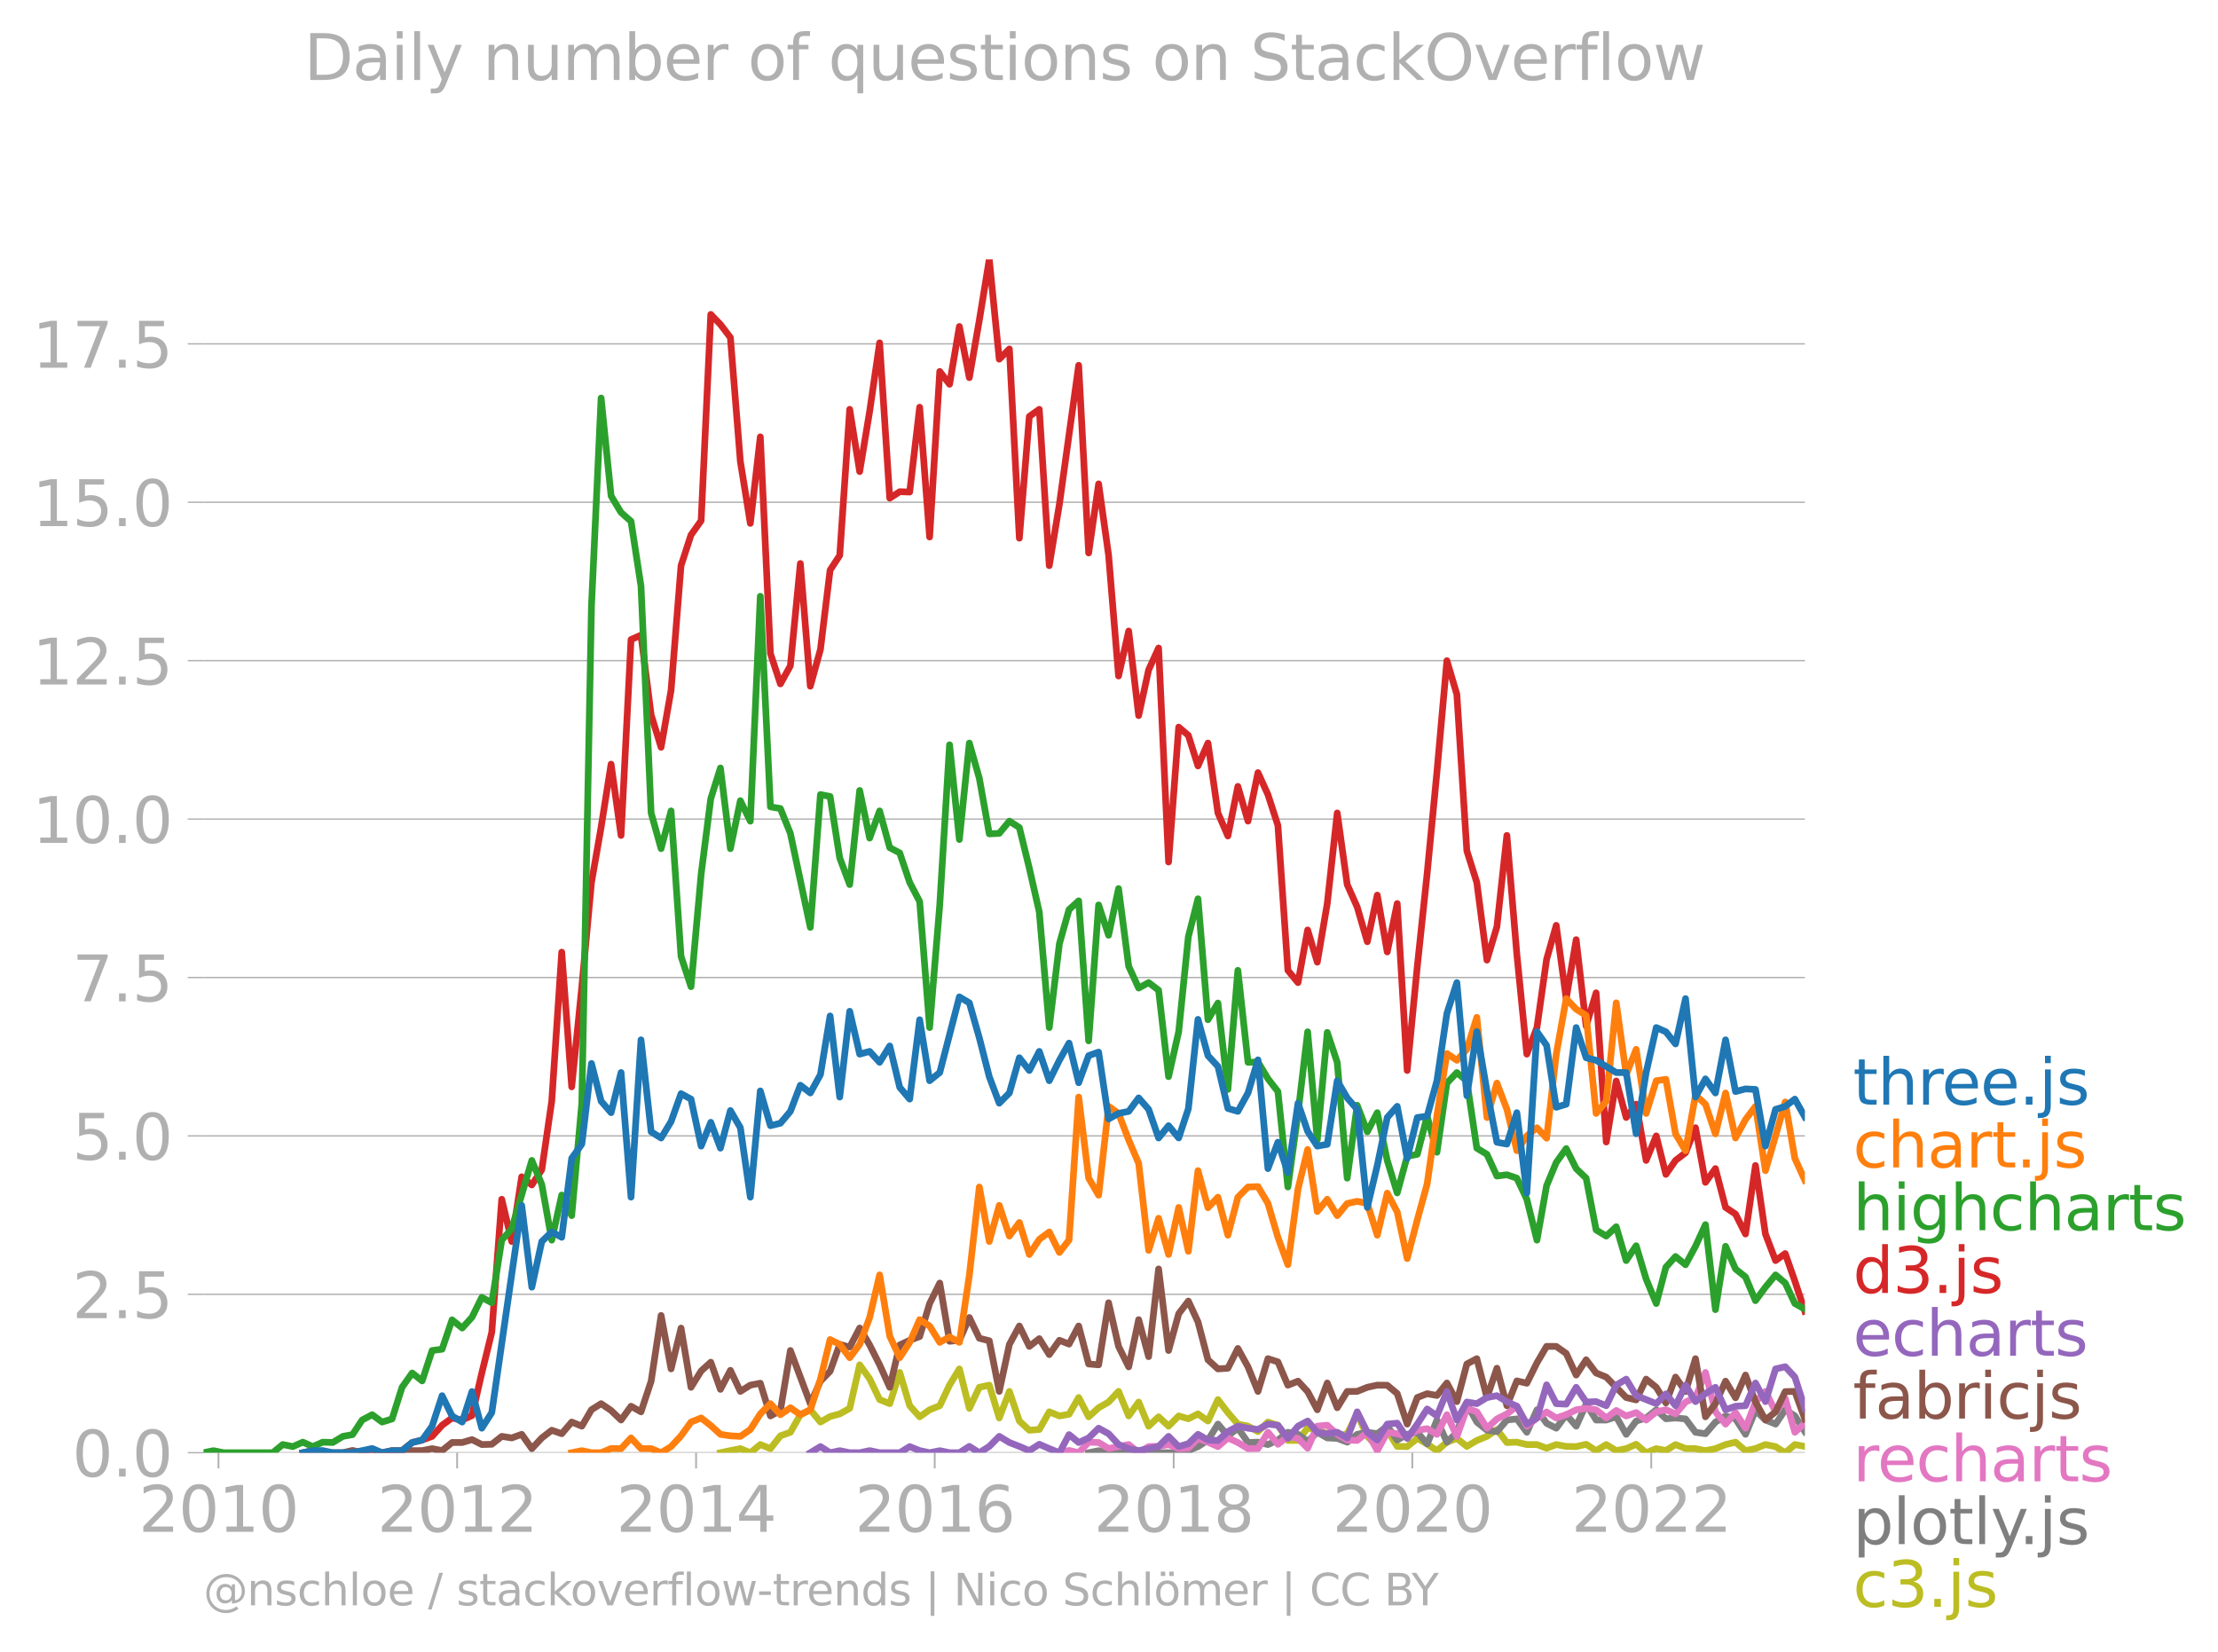 <svg xmlns="http://www.w3.org/2000/svg" xmlns:xlink="http://www.w3.org/1999/xlink" width="659.486" height="491.251" viewBox="0 0 494.614 368.438"><defs><style>*{stroke-linejoin:round;stroke-linecap:butt}</style></defs><g id="figure_1"><path id="patch_1" d="M0 368.438h494.614V0H0v368.438z" style="fill:none"/><g id="axes_1"><path id="patch_2" d="M45.372 323.95h357.12V57.838H45.372V323.95z" style="fill:none"/><g id="matplotlib.axis_1"><g id="xtick_1"><g id="line2d_1"><defs><path id="m227f64c40c" d="M0 0v3.5" style="stroke:#b0b0b0;stroke-width:.4"/></defs><use xlink:href="#m227f64c40c" x="48.725" y="323.95" style="fill:#b0b0b0;stroke:#b0b0b0;stroke-width:.4"/></g><g id="text_1" style="fill:#b0b0b0" transform="matrix(.14 0 0 -.14 30.91 341.588)"><defs><path id="DejaVuSans-32" d="M1228 531h2203V0H469v531q359 372 979 998 621 627 780 809 303 340 423 576 121 236 121 464 0 372-261 606-261 235-680 235-297 0-627-103-329-103-704-313v638q381 153 712 231 332 78 607 78 725 0 1156-363 431-362 431-968 0-288-108-546-107-257-392-607-78-91-497-524-418-433-1181-1211z" transform="scale(.016)"/><path id="DejaVuSans-30" d="M2034 4250q-487 0-733-480-245-479-245-1442 0-959 245-1439 246-480 733-480 491 0 736 480 246 480 246 1439 0 963-246 1442-245 480-736 480zm0 500q785 0 1199-621 414-620 414-1801 0-1178-414-1799Q2819-91 2034-91q-784 0-1198 620-414 621-414 1799 0 1181 414 1801 414 621 1198 621z" transform="scale(.016)"/><path id="DejaVuSans-31" d="M794 531h1031v3560L703 3866v575l1116 225h631V531h1031V0H794v531z" transform="scale(.016)"/></defs><use xlink:href="#DejaVuSans-32"/><use xlink:href="#DejaVuSans-30" x="63.623"/><use xlink:href="#DejaVuSans-31" x="127.246"/><use xlink:href="#DejaVuSans-30" x="190.869"/></g></g><g id="xtick_2"><use xlink:href="#m227f64c40c" id="line2d_2" x="101.94" y="323.95" style="fill:#b0b0b0;stroke:#b0b0b0;stroke-width:.4"/><g id="text_2" style="fill:#b0b0b0" transform="matrix(.14 0 0 -.14 84.125 341.588)"><use xlink:href="#DejaVuSans-32"/><use xlink:href="#DejaVuSans-30" x="63.623"/><use xlink:href="#DejaVuSans-31" x="127.246"/><use xlink:href="#DejaVuSans-32" x="190.869"/></g></g><g id="xtick_3"><use xlink:href="#m227f64c40c" id="line2d_3" x="155.227" y="323.95" style="fill:#b0b0b0;stroke:#b0b0b0;stroke-width:.4"/><g id="text_3" style="fill:#b0b0b0" transform="matrix(.14 0 0 -.14 137.412 341.588)"><defs><path id="DejaVuSans-34" d="M2419 4116 825 1625h1594v2491zm-166 550h794V1625h666v-525h-666V0h-628v1100H313v609l1940 2957z" transform="scale(.016)"/></defs><use xlink:href="#DejaVuSans-32"/><use xlink:href="#DejaVuSans-30" x="63.623"/><use xlink:href="#DejaVuSans-31" x="127.246"/><use xlink:href="#DejaVuSans-34" x="190.869"/></g></g><g id="xtick_4"><use xlink:href="#m227f64c40c" id="line2d_4" x="208.441" y="323.95" style="fill:#b0b0b0;stroke:#b0b0b0;stroke-width:.4"/><g id="text_4" style="fill:#b0b0b0" transform="matrix(.14 0 0 -.14 190.626 341.588)"><defs><path id="DejaVuSans-36" d="M2113 2584q-425 0-674-291-248-290-248-796 0-503 248-796 249-292 674-292t673 292q248 293 248 796 0 506-248 796-248 291-673 291zm1253 1979v-575q-238 112-480 171-242 60-480 60-625 0-955-422-329-422-376-1275 184 272 462 417 279 145 613 145 703 0 1111-427 408-426 408-1160 0-719-425-1154Q2819-91 2113-91q-810 0-1238 620-428 621-428 1799 0 1106 525 1764t1409 658q238 0 480-47t505-140z" transform="scale(.016)"/></defs><use xlink:href="#DejaVuSans-32"/><use xlink:href="#DejaVuSans-30" x="63.623"/><use xlink:href="#DejaVuSans-31" x="127.246"/><use xlink:href="#DejaVuSans-36" x="190.869"/></g></g><g id="xtick_5"><use xlink:href="#m227f64c40c" id="line2d_5" x="261.729" y="323.95" style="fill:#b0b0b0;stroke:#b0b0b0;stroke-width:.4"/><g id="text_5" style="fill:#b0b0b0" transform="matrix(.14 0 0 -.14 243.914 341.588)"><defs><path id="DejaVuSans-38" d="M2034 2216q-450 0-708-241-257-241-257-662 0-422 257-663 258-241 708-241t709 242q260 243 260 662 0 421-258 662-257 241-711 241zm-631 268q-406 100-633 378-226 279-226 679 0 559 398 884 399 325 1092 325 697 0 1094-325t397-884q0-400-227-679-226-278-629-378 456-106 710-416 255-309 255-755 0-679-414-1042Q2806-91 2034-91q-771 0-1186 362-414 363-414 1042 0 446 256 755 257 310 713 416zm-231 997q0-362 226-565 227-203 636-203 407 0 636 203 230 203 230 565 0 363-230 566-229 203-636 203-409 0-636-203-226-203-226-566z" transform="scale(.016)"/></defs><use xlink:href="#DejaVuSans-32"/><use xlink:href="#DejaVuSans-30" x="63.623"/><use xlink:href="#DejaVuSans-31" x="127.246"/><use xlink:href="#DejaVuSans-38" x="190.869"/></g></g><g id="xtick_6"><use xlink:href="#m227f64c40c" id="line2d_6" x="314.943" y="323.95" style="fill:#b0b0b0;stroke:#b0b0b0;stroke-width:.4"/><g id="text_6" style="fill:#b0b0b0" transform="matrix(.14 0 0 -.14 297.128 341.588)"><use xlink:href="#DejaVuSans-32"/><use xlink:href="#DejaVuSans-30" x="63.623"/><use xlink:href="#DejaVuSans-32" x="127.246"/><use xlink:href="#DejaVuSans-30" x="190.869"/></g></g><g id="xtick_7"><use xlink:href="#m227f64c40c" id="line2d_7" x="368.231" y="323.95" style="fill:#b0b0b0;stroke:#b0b0b0;stroke-width:.4"/><g id="text_7" style="fill:#b0b0b0" transform="matrix(.14 0 0 -.14 350.416 341.588)"><use xlink:href="#DejaVuSans-32"/><use xlink:href="#DejaVuSans-30" x="63.623"/><use xlink:href="#DejaVuSans-32" x="127.246"/><use xlink:href="#DejaVuSans-32" x="190.869"/></g></g></g><g id="matplotlib.axis_2"><g id="ytick_1"><path id="line2d_8" d="M45.372 323.95h357.12" clip-path="url(#pf12b8ef715)" style="fill:none;stroke:#b0b0b0;stroke-width:.3;stroke-linecap:square"/><g id="line2d_9"><defs><path id="m4e2829efda" d="M0 0h-3.5" style="stroke:#b0b0b0;stroke-width:.3"/></defs><use xlink:href="#m4e2829efda" x="45.372" y="323.95" style="fill:#b0b0b0;stroke:#b0b0b0;stroke-width:.3"/></g><g id="text_8" style="fill:#b0b0b0" transform="matrix(.14 0 0 -.14 16.108 329.269)"><defs><path id="DejaVuSans-2e" d="M684 794h660V0H684v794z" transform="scale(.016)"/></defs><use xlink:href="#DejaVuSans-30"/><use xlink:href="#DejaVuSans-2e" x="63.623"/><use xlink:href="#DejaVuSans-30" x="95.41"/></g></g><g id="ytick_2"><path id="line2d_10" d="M45.372 288.625h357.12" clip-path="url(#pf12b8ef715)" style="fill:none;stroke:#b0b0b0;stroke-width:.3;stroke-linecap:square"/><use xlink:href="#m4e2829efda" id="line2d_11" x="45.372" y="288.625" style="fill:#b0b0b0;stroke:#b0b0b0;stroke-width:.3"/><g id="text_9" style="fill:#b0b0b0" transform="matrix(.14 0 0 -.14 16.108 293.944)"><defs><path id="DejaVuSans-35" d="M691 4666h2478v-532H1269V2991q137 47 274 70 138 23 276 23 781 0 1237-428 457-428 457-1159 0-753-469-1171Q2575-91 1722-91q-294 0-599 50Q819 9 494 109v635q281-153 581-228t634-75q541 0 856 284 316 284 316 772 0 487-316 771-315 285-856 285-253 0-505-56-251-56-513-175v2344z" transform="scale(.016)"/></defs><use xlink:href="#DejaVuSans-32"/><use xlink:href="#DejaVuSans-2e" x="63.623"/><use xlink:href="#DejaVuSans-35" x="95.41"/></g></g><g id="ytick_3"><path id="line2d_12" d="M45.372 253.3h357.12" clip-path="url(#pf12b8ef715)" style="fill:none;stroke:#b0b0b0;stroke-width:.3;stroke-linecap:square"/><use xlink:href="#m4e2829efda" id="line2d_13" x="45.372" y="253.301" style="fill:#b0b0b0;stroke:#b0b0b0;stroke-width:.3"/><g id="text_10" style="fill:#b0b0b0" transform="matrix(.14 0 0 -.14 16.108 258.62)"><use xlink:href="#DejaVuSans-35"/><use xlink:href="#DejaVuSans-2e" x="63.623"/><use xlink:href="#DejaVuSans-30" x="95.41"/></g></g><g id="ytick_4"><path id="line2d_14" d="M45.372 217.976h357.12" clip-path="url(#pf12b8ef715)" style="fill:none;stroke:#b0b0b0;stroke-width:.3;stroke-linecap:square"/><use xlink:href="#m4e2829efda" id="line2d_15" x="45.372" y="217.976" style="fill:#b0b0b0;stroke:#b0b0b0;stroke-width:.3"/><g id="text_11" style="fill:#b0b0b0" transform="matrix(.14 0 0 -.14 16.108 223.295)"><defs><path id="DejaVuSans-37" d="M525 4666h3000v-269L1831 0h-659l1594 4134H525v532z" transform="scale(.016)"/></defs><use xlink:href="#DejaVuSans-37"/><use xlink:href="#DejaVuSans-2e" x="63.623"/><use xlink:href="#DejaVuSans-35" x="95.41"/></g></g><g id="ytick_5"><path id="line2d_16" d="M45.372 182.651h357.12" clip-path="url(#pf12b8ef715)" style="fill:none;stroke:#b0b0b0;stroke-width:.3;stroke-linecap:square"/><use xlink:href="#m4e2829efda" id="line2d_17" x="45.372" y="182.651" style="fill:#b0b0b0;stroke:#b0b0b0;stroke-width:.3"/><g id="text_12" style="fill:#b0b0b0" transform="matrix(.14 0 0 -.14 7.2 187.97)"><use xlink:href="#DejaVuSans-31"/><use xlink:href="#DejaVuSans-30" x="63.623"/><use xlink:href="#DejaVuSans-2e" x="127.246"/><use xlink:href="#DejaVuSans-30" x="159.033"/></g></g><g id="ytick_6"><path id="line2d_18" d="M45.372 147.327h357.12" clip-path="url(#pf12b8ef715)" style="fill:none;stroke:#b0b0b0;stroke-width:.3;stroke-linecap:square"/><use xlink:href="#m4e2829efda" id="line2d_19" x="45.372" y="147.327" style="fill:#b0b0b0;stroke:#b0b0b0;stroke-width:.3"/><g id="text_13" style="fill:#b0b0b0" transform="matrix(.14 0 0 -.14 7.2 152.646)"><use xlink:href="#DejaVuSans-31"/><use xlink:href="#DejaVuSans-32" x="63.623"/><use xlink:href="#DejaVuSans-2e" x="127.246"/><use xlink:href="#DejaVuSans-35" x="159.033"/></g></g><g id="ytick_7"><path id="line2d_20" d="M45.372 112.002h357.12" clip-path="url(#pf12b8ef715)" style="fill:none;stroke:#b0b0b0;stroke-width:.3;stroke-linecap:square"/><use xlink:href="#m4e2829efda" id="line2d_21" x="45.372" y="112.002" style="fill:#b0b0b0;stroke:#b0b0b0;stroke-width:.3"/><g id="text_14" style="fill:#b0b0b0" transform="matrix(.14 0 0 -.14 7.2 117.321)"><use xlink:href="#DejaVuSans-31"/><use xlink:href="#DejaVuSans-35" x="63.623"/><use xlink:href="#DejaVuSans-2e" x="127.246"/><use xlink:href="#DejaVuSans-30" x="159.033"/></g></g><g id="ytick_8"><path id="line2d_22" d="M45.372 76.678h357.12" clip-path="url(#pf12b8ef715)" style="fill:none;stroke:#b0b0b0;stroke-width:.3;stroke-linecap:square"/><use xlink:href="#m4e2829efda" id="line2d_23" x="45.372" y="76.678" style="fill:#b0b0b0;stroke:#b0b0b0;stroke-width:.3"/><g id="text_15" style="fill:#b0b0b0" transform="matrix(.14 0 0 -.14 7.2 81.997)"><use xlink:href="#DejaVuSans-31"/><use xlink:href="#DejaVuSans-37" x="63.623"/><use xlink:href="#DejaVuSans-2e" x="127.246"/><use xlink:href="#DejaVuSans-35" x="159.033"/></g></g></g><path id="line2d_24" d="m160.658 323.95 2.223-.471 2.223-.44 2.224.91 2.223-1.822 2.26.911 2.223-2.856 2.224-.79 2.223-3.92 2.223-1.094 2.26 2.735 2.15-1.237 2.15-.586 2.224-1.231 2.224-9.709 2.223 3.115 2.223 4.634 2.26.912 2.223-6.959 2.224 7.414 2.223 2.477 2.223-1.565 2.26-.912 2.187-4.62 2.187-3.584 2.223 8.797 2.224-4.695 2.223-.486 2.223 7.323 2.26-5.925 2.224 6.609 2.223 2.051 2.223-.167 2.224-3.935 2.26.911 2.15-.374 2.15-3.728 2.224 4.3 2.223-2.02 2.223-1.277 2.224-2.37 2.26 5.47 2.223-3.1 2.223 5.378 2.223-2.081 2.224 2.081 2.26-2.279 2.15.635 2.15-1.09 2.224 1.595 2.223-4.786 2.224 2.902 2.223 2.568 2.26.455 2.223 1.216 2.223-2.127 2.224.714 2.223 3.388h2.26l2.15-2.816 2.15.537 2.224.775 2.223.592 2.224-.592 2.223-4.421 2.26 5.013 2.223 2.234 2.224-3.601 2.223 3.6 2.223.046 2.26-1.823 2.187 1.242 2.187 1.493 2.223-1.9 2.224-.835 2.223 1.778 2.223-1.322 2.26-.912 2.223-1.534 2.224 2.902 2.223-.076 2.223.532h2.26l2.15.814 2.151-.814 2.223.41 2.224.045 2.223-.516 2.223 1.428 2.26-1.367 2.224 1.352 2.223-.44 2.223-.973 2.224 1.884 2.26-.912 2.15.407 2.15-1.318 2.224.88 2.223.031 2.223.44 2.224-.44 2.26-.911 2.223-.532 2.223 1.899 2.224-.486 2.223-.881 2.26.455 2.15 1.368 2.15-1.823 2.224.41" clip-path="url(#pf12b8ef715)" style="fill:none;stroke:#bcbd22;stroke-width:1.5;stroke-linecap:square"/><path id="line2d_25" d="m242.776 323.95 2.223-.456 2.223.456H262.86l2.15-.505 2.15-.863 2.224-1.458 2.223-3.555 2.224 2.613 2.223-1.702 2.26 3.19 2.223-.075 2.223.532 2.224-1.003 2.223-1.732 2.26.456 2.15 1.579 2.15-2.035 2.224 1.26 2.223.107 2.224.836 2.223-1.747 2.26-.456 2.223.319 2.224-1.687 2.223 3.1 2.223-1.276 2.26-.456L318.26 322l2.187-5.344 2.223 4.938 2.224-2.203 2.223-6.275 2.223 3.996 2.26 1.823 2.223.304 2.224-2.583 2.223-.243 2.223 2.978 2.26-5.014 2.15 3.012 2.151 1.09 2.223-3.008 2.224 2.552 2.223-4.907 2.223 3.54h2.26l2.224-.714 2.223 3.905 2.223-2.963 2.224-.684 2.26-1.823 2.15 2.002 2.15-.179 2.224.213 2.223 2.978 2.223.319 2.224-2.598 2.26-1.368 2.223.669 2.223 3.434 2.224-5.318 2.223 2.127 2.26.912 2.15-3.207 2.15 1.383 2.224 3.495" clip-path="url(#pf12b8ef715)" style="fill:none;stroke:#7f7f7f;stroke-width:1.5;stroke-linecap:square"/><path id="line2d_26" d="m236.251 323.95 2.15-.505 2.151.505 2.224-2.355 2.223.076 2.223 1.337 2.224-.426 2.26-.455 2.223 1.823 2.223-1.368 2.223-.045 2.224-.41 2.26.911 2.15-.097 2.15-2.182 2.224.836 2.223.987 2.224-1.93 2.223 1.019 2.26 1.367 2.223-.03 2.223-3.616 2.224 2.674 2.223-1.763 2.26.456 2.15 2.182 2.15-4.917 2.224-.197 2.223 2.02 2.224 1.277 2.223.091 2.26-1.823 2.223 4.087 2.224-4.087 2.223.319 2.223.592 2.26-1.367 2.187-.346 2.187 1.258 2.223-4.376 2.224 4.831 2.223-6.244 2.223.775 2.26 3.646 2.223-2.066 2.224-1.124 2.223-1.702 2.223 4.436 2.26-1.823 2.15-1.335 2.151 1.335 2.223-.73 2.224-1.093 2.223-.32 2.223.32 2.26 1.823 2.224-1.671 2.223 1.215 2.223-.744 2.224 1.656 2.26-1.823 2.15-.472 2.15.928 2.224-2.644 2.223-1.003 2.223-5.591 2.224 8.782 2.26 2.735 2.223-2.568 2.223 3.48 2.224-5.835 2.223-2.37 2.26 4.558 2.15-2.995 2.15 7.553 2.224-2.036" clip-path="url(#pf12b8ef715)" style="fill:none;stroke:#e377c2;stroke-width:1.5;stroke-linecap:square"/><g id="text_16" style="fill:#1f77b4" transform="matrix(.14 0 0 -.14 413.205 246.327)"><defs><path id="DejaVuSans-74" d="M1172 4494v-994h1184v-447H1172V1153q0-428 117-550t477-122h590V0h-590q-666 0-919 248-253 249-253 905v1900H172v447h422v994h578z" transform="scale(.016)"/><path id="DejaVuSans-68" d="M3513 2113V0h-575v2094q0 497-194 743-194 247-581 247-466 0-735-297-269-296-269-809V0H581v4863h578V2956q207 316 486 472 280 156 646 156 603 0 912-373 310-373 310-1098z" transform="scale(.016)"/><path id="DejaVuSans-72" d="M2631 2963q-97 56-211 82-114 27-251 27-488 0-749-317t-261-911V0H581v3500h578v-544q182 319 472 473 291 155 707 155 59 0 131-8 72-7 159-23l3-590z" transform="scale(.016)"/><path id="DejaVuSans-65" d="M3597 1894v-281H953q38-594 358-905t892-311q331 0 642 81t618 244V178Q3153 47 2828-22t-659-69q-838 0-1327 487-489 488-489 1320 0 859 464 1363 464 505 1252 505 706 0 1117-455 411-454 411-1235zm-575 169q-6 471-264 752-258 282-683 282-481 0-770-272t-333-766l2050 4z" transform="scale(.016)"/><path id="DejaVuSans-6a" d="M603 3500h575V-63q0-668-255-968-254-300-820-300h-219v487H38q328 0 446 152Q603-541 603-63v3563zm0 1363h575v-729H603v729z" transform="scale(.016)"/><path id="DejaVuSans-73" d="M2834 3397v-544q-243 125-506 187-262 63-544 63-428 0-642-131t-214-394q0-200 153-314t616-217l197-44q612-131 870-370t258-667q0-488-386-773Q2250-91 1575-91q-281 0-586 55T347 128v594q319-166 628-249 309-82 613-82 406 0 624 139 219 139 219 392 0 234-158 359-157 125-692 241l-200 47q-534 112-772 345-237 233-237 639 0 494 350 762 350 269 994 269 318 0 599-47 282-46 519-140z" transform="scale(.016)"/></defs><use xlink:href="#DejaVuSans-74"/><use xlink:href="#DejaVuSans-68" x="39.209"/><use xlink:href="#DejaVuSans-72" x="102.588"/><use xlink:href="#DejaVuSans-65" x="141.451"/><use xlink:href="#DejaVuSans-65" x="202.975"/><use xlink:href="#DejaVuSans-2e" x="264.498"/><use xlink:href="#DejaVuSans-6a" x="296.285"/><use xlink:href="#DejaVuSans-73" x="324.068"/></g><g id="text_17" style="fill:#ff7f0e" transform="matrix(.14 0 0 -.14 413.205 260.327)"><defs><path id="DejaVuSans-63" d="M3122 3366v-538q-244 135-489 202t-495 67q-560 0-870-355-309-354-309-995t309-996q310-354 870-354 250 0 495 67t489 202V134Q2881 22 2623-34q-257-57-548-57-791 0-1257 497-465 497-465 1341 0 856 470 1346 471 491 1290 491 265 0 518-55 253-54 491-163z" transform="scale(.016)"/><path id="DejaVuSans-61" d="M2194 1759q-697 0-966-159t-269-544q0-306 202-486 202-179 548-179 479 0 768 339t289 901v128h-572zm1147 238V0h-575v531q-197-318-491-470T1556-91q-537 0-855 302-317 302-317 808 0 590 395 890 396 300 1180 300h807v57q0 397-261 614t-733 217q-300 0-585-72-284-72-546-216v532q315 122 612 182 297 61 578 61 760 0 1135-394 375-393 375-1193z" transform="scale(.016)"/></defs><use xlink:href="#DejaVuSans-63"/><use xlink:href="#DejaVuSans-68" x="54.98"/><use xlink:href="#DejaVuSans-61" x="118.359"/><use xlink:href="#DejaVuSans-72" x="179.639"/><use xlink:href="#DejaVuSans-74" x="220.752"/><use xlink:href="#DejaVuSans-2e" x="259.961"/><use xlink:href="#DejaVuSans-6a" x="291.748"/><use xlink:href="#DejaVuSans-73" x="319.531"/></g><g id="text_18" style="fill:#2ca02c" transform="matrix(.14 0 0 -.14 413.205 274.327)"><defs><path id="DejaVuSans-69" d="M603 3500h575V0H603v3500zm0 1363h575v-729H603v729z" transform="scale(.016)"/><path id="DejaVuSans-67" d="M2906 1791q0 625-258 968-257 344-723 344-462 0-720-344-258-343-258-968 0-622 258-966t720-344q466 0 723 344 258 344 258 966zm575-1357q0-893-397-1329-396-436-1215-436-303 0-572 45t-522 139v559q253-137 500-202 247-66 503-66 566 0 847 295t281 892v285q-178-310-456-463T1784 0Q1141 0 747 490 353 981 353 1791q0 812 394 1302 394 491 1037 491 388 0 666-153t456-462v531h575V434z" transform="scale(.016)"/></defs><use xlink:href="#DejaVuSans-68"/><use xlink:href="#DejaVuSans-69" x="63.379"/><use xlink:href="#DejaVuSans-67" x="91.162"/><use xlink:href="#DejaVuSans-68" x="154.639"/><use xlink:href="#DejaVuSans-63" x="218.018"/><use xlink:href="#DejaVuSans-68" x="272.998"/><use xlink:href="#DejaVuSans-61" x="336.377"/><use xlink:href="#DejaVuSans-72" x="397.656"/><use xlink:href="#DejaVuSans-74" x="438.77"/><use xlink:href="#DejaVuSans-73" x="477.979"/></g><g id="text_19" style="fill:#d62728" transform="matrix(.14 0 0 -.14 413.205 288.327)"><defs><path id="DejaVuSans-64" d="M2906 2969v1894h575V0h-575v525q-181-312-458-464-276-152-664-152-634 0-1033 506-398 507-398 1332t398 1331q399 506 1033 506 388 0 664-152 277-151 458-463zM947 1747q0-634 261-995t717-361q456 0 718 361 263 361 263 995t-263 995q-262 361-718 361t-717-361q-261-361-261-995z" transform="scale(.016)"/><path id="DejaVuSans-33" d="M2597 2516q453-97 707-404 255-306 255-756 0-690-475-1069Q2609-91 1734-91q-293 0-604 58T488 141v609q262-153 574-231 313-78 654-78 593 0 904 234t311 681q0 413-289 645-289 233-804 233h-544v519h569q465 0 712 186t247 536q0 359-255 551-254 193-729 193-260 0-557-57-297-56-653-174v562q360 100 674 150t592 50q719 0 1137-327 419-326 419-882 0-388-222-655t-631-370z" transform="scale(.016)"/></defs><use xlink:href="#DejaVuSans-64"/><use xlink:href="#DejaVuSans-33" x="63.477"/><use xlink:href="#DejaVuSans-2e" x="127.1"/><use xlink:href="#DejaVuSans-6a" x="158.887"/><use xlink:href="#DejaVuSans-73" x="186.67"/></g><g id="text_20" style="fill:#9467bd" transform="matrix(.14 0 0 -.14 413.205 302.327)"><use xlink:href="#DejaVuSans-65"/><use xlink:href="#DejaVuSans-63" x="61.523"/><use xlink:href="#DejaVuSans-68" x="116.504"/><use xlink:href="#DejaVuSans-61" x="179.883"/><use xlink:href="#DejaVuSans-72" x="241.162"/><use xlink:href="#DejaVuSans-74" x="282.275"/><use xlink:href="#DejaVuSans-73" x="321.484"/></g><g id="text_21" style="fill:#8c564b" transform="matrix(.14 0 0 -.14 413.205 316.327)"><defs><path id="DejaVuSans-66" d="M2375 4863v-479h-550q-309 0-430-125-120-125-120-450v-309h947v-447h-947V0H697v3053H147v447h550v244q0 584 272 851 272 268 862 268h544z" transform="scale(.016)"/><path id="DejaVuSans-62" d="M3116 1747q0 634-261 995t-717 361q-457 0-718-361t-261-995q0-634 261-995t718-361q456 0 717 361t261 995zM1159 2969q182 312 458 463 277 152 661 152 638 0 1036-506 399-506 399-1331T3314 415Q2916-91 2278-91q-384 0-661 152-276 152-458 464V0H581v4863h578V2969z" transform="scale(.016)"/></defs><use xlink:href="#DejaVuSans-66"/><use xlink:href="#DejaVuSans-61" x="35.205"/><use xlink:href="#DejaVuSans-62" x="96.484"/><use xlink:href="#DejaVuSans-72" x="159.961"/><use xlink:href="#DejaVuSans-69" x="201.074"/><use xlink:href="#DejaVuSans-63" x="228.857"/><use xlink:href="#DejaVuSans-6a" x="283.838"/><use xlink:href="#DejaVuSans-73" x="311.621"/></g><g id="text_22" style="fill:#e377c2" transform="matrix(.14 0 0 -.14 413.205 330.327)"><use xlink:href="#DejaVuSans-72"/><use xlink:href="#DejaVuSans-65" x="38.863"/><use xlink:href="#DejaVuSans-63" x="100.387"/><use xlink:href="#DejaVuSans-68" x="155.367"/><use xlink:href="#DejaVuSans-61" x="218.746"/><use xlink:href="#DejaVuSans-72" x="280.025"/><use xlink:href="#DejaVuSans-74" x="321.139"/><use xlink:href="#DejaVuSans-73" x="360.348"/></g><g id="text_23" style="fill:#7f7f7f" transform="matrix(.14 0 0 -.14 413.205 344.327)"><defs><path id="DejaVuSans-70" d="M1159 525v-1856H581v4831h578v-531q182 312 458 463 277 152 661 152 638 0 1036-506 399-506 399-1331T3314 415Q2916-91 2278-91q-384 0-661 152-276 152-458 464zm1957 1222q0 634-261 995t-717 361q-457 0-718-361t-261-995q0-634 261-995t718-361q456 0 717 361t261 995z" transform="scale(.016)"/><path id="DejaVuSans-6c" d="M603 4863h575V0H603v4863z" transform="scale(.016)"/><path id="DejaVuSans-6f" d="M1959 3097q-462 0-731-361t-269-989q0-628 267-989 268-361 733-361 460 0 728 362 269 363 269 988 0 622-269 986-268 364-728 364zm0 487q750 0 1178-488 429-487 429-1349 0-859-429-1349Q2709-91 1959-91q-753 0-1180 489-426 490-426 1349 0 862 426 1349 427 488 1180 488z" transform="scale(.016)"/><path id="DejaVuSans-79" d="M2059-325q-243-625-475-815-231-191-618-191H506v481h338q237 0 368 113 132 112 291 531l103 262L191 3500h609L1894 763l1094 2737h609L2059-325z" transform="scale(.016)"/></defs><use xlink:href="#DejaVuSans-70"/><use xlink:href="#DejaVuSans-6c" x="63.477"/><use xlink:href="#DejaVuSans-6f" x="91.26"/><use xlink:href="#DejaVuSans-74" x="152.441"/><use xlink:href="#DejaVuSans-6c" x="191.65"/><use xlink:href="#DejaVuSans-79" x="219.434"/><use xlink:href="#DejaVuSans-2e" x="264.363"/><use xlink:href="#DejaVuSans-6a" x="296.15"/><use xlink:href="#DejaVuSans-73" x="323.934"/></g><g id="text_24" style="fill:#bcbd22" transform="matrix(.14 0 0 -.14 413.205 358.327)"><use xlink:href="#DejaVuSans-63"/><use xlink:href="#DejaVuSans-33" x="54.98"/><use xlink:href="#DejaVuSans-2e" x="118.604"/><use xlink:href="#DejaVuSans-6a" x="150.391"/><use xlink:href="#DejaVuSans-73" x="178.174"/></g><g id="text_25" style="fill:#b0b0b0" transform="matrix(.097 0 0 -.097 45.372 357.986)"><defs><path id="DejaVuSans-40" d="M2381 1678q0-447 222-702 222-254 610-254 384 0 604 256 221 256 221 700 0 438-225 695-225 258-607 258-378 0-602-256-223-256-223-697zm1703-934q-187-241-429-355t-564-114q-538 0-874 389t-336 1014q0 625 337 1015 338 391 873 391 322 0 565-117 244-117 428-354v409h447V722q457 69 714 417 258 349 258 902 0 334-99 628-98 294-298 544-325 409-792 626t-1017 217q-384 0-738-102-353-101-653-301-490-319-767-836-276-517-276-1120 0-497 179-932 180-434 521-765 328-325 759-495 431-171 922-171 403 0 792 136t714 389l281-347q-390-303-851-464t-936-161q-578 0-1091 205-512 205-912 595Q841 78 631 592q-209 514-209 1105 0 569 212 1084 213 516 607 907 403 396 931 607t1119 211q662 0 1229-272 568-271 952-771 234-307 357-666 124-359 124-744 0-822-497-1297T4084 263v481z" transform="scale(.016)"/><path id="DejaVuSans-6e" d="M3513 2113V0h-575v2094q0 497-194 743-194 247-581 247-466 0-735-297-269-296-269-809V0H581v3500h578v-544q207 316 486 472 280 156 646 156 603 0 912-373 310-373 310-1098z" transform="scale(.016)"/><path id="DejaVuSans-2f" d="M1625 4666h531L531-594H0l1625 5260z" transform="scale(.016)"/><path id="DejaVuSans-6b" d="M581 4863h578V1991l1716 1509h734L1753 1863 3688 0h-750L1159 1709V0H581v4863z" transform="scale(.016)"/><path id="DejaVuSans-76" d="M191 3500h609L1894 563l1094 2937h609L2284 0h-781L191 3500z" transform="scale(.016)"/><path id="DejaVuSans-77" d="M269 3500h575l719-2731 715 2731h678l719-2731 716 2731h575L4050 0h-678l-753 2869L1863 0h-679L269 3500z" transform="scale(.016)"/><path id="DejaVuSans-2d" d="M313 2009h1684v-512H313v512z" transform="scale(.016)"/><path id="DejaVuSans-7c" d="M1344 4891v-6400H813v6400h531z" transform="scale(.016)"/><path id="DejaVuSans-4e" d="M628 4666h850L3547 763v3903h612V0h-850L1241 3903V0H628v4666z" transform="scale(.016)"/><path id="DejaVuSans-53" d="M3425 4513v-616q-359 172-678 256-319 85-616 85-515 0-795-200t-280-569q0-310 186-468 186-157 705-254l381-78q706-135 1042-474t336-907q0-679-455-1029Q2797-91 1919-91q-331 0-705 75-373 75-773 222v650q384-215 753-325 369-109 725-109 540 0 834 212 294 213 294 607 0 343-211 537t-692 291l-385 75q-706 140-1022 440-315 300-315 835 0 619 436 975t1201 356q329 0 669-60 341-59 697-177z" transform="scale(.016)"/><path id="DejaVuSans-f6" d="M1959 3097q-462 0-731-361t-269-989q0-628 267-989 268-361 733-361 460 0 728 362 269 363 269 988 0 622-269 986-268 364-728 364zm0 487q750 0 1178-488 429-487 429-1349 0-859-429-1349Q2709-91 1959-91q-753 0-1180 489-426 490-426 1349 0 862 426 1349 427 488 1180 488zm295 1266h634v-631h-634v631zm-1222 0h634v-631h-634v631z" transform="scale(.016)"/><path id="DejaVuSans-6d" d="M3328 2828q216 388 516 572t706 184q547 0 844-383 297-382 297-1088V0h-578v2094q0 503-179 746-178 244-543 244-447 0-707-297-259-296-259-809V0h-578v2094q0 506-178 748t-550 242q-441 0-701-298-259-298-259-808V0H581v3500h578v-544q197 322 472 475t653 153q382 0 649-194 267-193 395-562z" transform="scale(.016)"/><path id="DejaVuSans-43" d="M4122 4306v-665q-319 297-680 443-361 147-767 147-800 0-1225-489t-425-1414q0-922 425-1411t1225-489q406 0 767 147t680 444V359q-331-225-702-338-370-112-782-112-1060 0-1670 648-609 649-609 1771 0 1125 609 1773 610 649 1670 649 418 0 788-111 371-111 696-333z" transform="scale(.016)"/><path id="DejaVuSans-42" d="M1259 2228V519h1013q509 0 754 211 246 211 246 645 0 438-246 645-245 208-754 208H1259zm0 1919V2741h935q462 0 688 173 227 174 227 530 0 353-227 528-226 175-688 175h-935zm-631 519h1613q722 0 1112-300 391-300 391-853 0-429-200-682t-588-315q466-100 724-418 258-317 258-792 0-625-425-966Q3088 0 2303 0H628v4666z" transform="scale(.016)"/><path id="DejaVuSans-59" d="M-13 4666h679l1293-1919 1285 1919h678L2272 2222V0h-634v2222L-13 4666z" transform="scale(.016)"/></defs><use xlink:href="#DejaVuSans-40"/><use xlink:href="#DejaVuSans-6e" x="100"/><use xlink:href="#DejaVuSans-73" x="163.379"/><use xlink:href="#DejaVuSans-63" x="215.479"/><use xlink:href="#DejaVuSans-68" x="270.459"/><use xlink:href="#DejaVuSans-6c" x="333.838"/><use xlink:href="#DejaVuSans-6f" x="361.621"/><use xlink:href="#DejaVuSans-65" x="422.803"/><use xlink:href="#DejaVuSans-20" x="484.326"/><use xlink:href="#DejaVuSans-2f" x="516.113"/><use xlink:href="#DejaVuSans-20" x="549.805"/><use xlink:href="#DejaVuSans-73" x="581.592"/><use xlink:href="#DejaVuSans-74" x="633.691"/><use xlink:href="#DejaVuSans-61" x="672.9"/><use xlink:href="#DejaVuSans-63" x="734.18"/><use xlink:href="#DejaVuSans-6b" x="789.16"/><use xlink:href="#DejaVuSans-6f" x="843.445"/><use xlink:href="#DejaVuSans-76" x="904.627"/><use xlink:href="#DejaVuSans-65" x="963.807"/><use xlink:href="#DejaVuSans-72" x="1025.33"/><use xlink:href="#DejaVuSans-66" x="1066.443"/><use xlink:href="#DejaVuSans-6c" x="1101.648"/><use xlink:href="#DejaVuSans-6f" x="1129.432"/><use xlink:href="#DejaVuSans-77" x="1190.613"/><use xlink:href="#DejaVuSans-2d" x="1272.4"/><use xlink:href="#DejaVuSans-74" x="1308.484"/><use xlink:href="#DejaVuSans-72" x="1347.693"/><use xlink:href="#DejaVuSans-65" x="1386.557"/><use xlink:href="#DejaVuSans-6e" x="1448.08"/><use xlink:href="#DejaVuSans-64" x="1511.459"/><use xlink:href="#DejaVuSans-73" x="1574.936"/><use xlink:href="#DejaVuSans-20" x="1627.035"/><use xlink:href="#DejaVuSans-7c" x="1658.822"/><use xlink:href="#DejaVuSans-20" x="1692.514"/><use xlink:href="#DejaVuSans-4e" x="1724.301"/><use xlink:href="#DejaVuSans-69" x="1799.105"/><use xlink:href="#DejaVuSans-63" x="1826.889"/><use xlink:href="#DejaVuSans-6f" x="1881.869"/><use xlink:href="#DejaVuSans-20" x="1943.051"/><use xlink:href="#DejaVuSans-53" x="1974.838"/><use xlink:href="#DejaVuSans-63" x="2038.314"/><use xlink:href="#DejaVuSans-68" x="2093.295"/><use xlink:href="#DejaVuSans-6c" x="2156.674"/><use xlink:href="#DejaVuSans-f6" x="2184.457"/><use xlink:href="#DejaVuSans-6d" x="2245.639"/><use xlink:href="#DejaVuSans-65" x="2343.051"/><use xlink:href="#DejaVuSans-72" x="2404.574"/><use xlink:href="#DejaVuSans-20" x="2445.688"/><use xlink:href="#DejaVuSans-7c" x="2477.475"/><use xlink:href="#DejaVuSans-20" x="2511.166"/><use xlink:href="#DejaVuSans-43" x="2542.953"/><use xlink:href="#DejaVuSans-43" x="2612.777"/><use xlink:href="#DejaVuSans-20" x="2682.602"/><use xlink:href="#DejaVuSans-42" x="2714.389"/><use xlink:href="#DejaVuSans-59" x="2777.492"/></g><g id="text_26" style="fill:#b0b0b0" transform="matrix(.14 0 0 -.14 67.786 17.838)"><defs><path id="DejaVuSans-44" d="M1259 4147V519h763q966 0 1414 437 448 438 448 1382 0 937-448 1373t-1414 436h-763zm-631 519h1297q1356 0 1990-564 635-564 635-1764 0-1207-638-1773Q3275 0 1925 0H628v4666z" transform="scale(.016)"/><path id="DejaVuSans-75" d="M544 1381v2119h575V1403q0-497 193-746 194-248 582-248 465 0 735 297 271 297 271 810v1984h575V0h-575v538q-209-319-486-474-276-155-642-155-603 0-916 375-312 375-312 1097zm1447 2203z" transform="scale(.016)"/><path id="DejaVuSans-71" d="M947 1747q0-634 261-995t717-361q456 0 718 361 263 361 263 995t-263 995q-262 361-718 361t-717-361q-261-361-261-995zM2906 525q-181-312-458-464-276-152-664-152-634 0-1033 506-398 507-398 1332t398 1331q399 506 1033 506 388 0 664-152 277-151 458-463v531h575v-4831h-575V525z" transform="scale(.016)"/><path id="DejaVuSans-4f" d="M2522 4238q-688 0-1093-513-404-512-404-1397 0-881 404-1394 405-512 1093-512 687 0 1089 512 402 513 402 1394 0 885-402 1397-402 513-1089 513zm0 512q981 0 1568-658 588-658 588-1764 0-1103-588-1761Q3503-91 2522-91q-984 0-1574 656-589 657-589 1763t589 1764q590 658 1574 658z" transform="scale(.016)"/></defs><use xlink:href="#DejaVuSans-44"/><use xlink:href="#DejaVuSans-61" x="77.002"/><use xlink:href="#DejaVuSans-69" x="138.281"/><use xlink:href="#DejaVuSans-6c" x="166.064"/><use xlink:href="#DejaVuSans-79" x="193.848"/><use xlink:href="#DejaVuSans-20" x="253.027"/><use xlink:href="#DejaVuSans-6e" x="284.814"/><use xlink:href="#DejaVuSans-75" x="348.193"/><use xlink:href="#DejaVuSans-6d" x="411.572"/><use xlink:href="#DejaVuSans-62" x="508.984"/><use xlink:href="#DejaVuSans-65" x="572.461"/><use xlink:href="#DejaVuSans-72" x="633.984"/><use xlink:href="#DejaVuSans-20" x="675.098"/><use xlink:href="#DejaVuSans-6f" x="706.885"/><use xlink:href="#DejaVuSans-66" x="768.066"/><use xlink:href="#DejaVuSans-20" x="803.271"/><use xlink:href="#DejaVuSans-71" x="835.059"/><use xlink:href="#DejaVuSans-75" x="898.535"/><use xlink:href="#DejaVuSans-65" x="961.914"/><use xlink:href="#DejaVuSans-73" x="1023.438"/><use xlink:href="#DejaVuSans-74" x="1075.537"/><use xlink:href="#DejaVuSans-69" x="1114.746"/><use xlink:href="#DejaVuSans-6f" x="1142.529"/><use xlink:href="#DejaVuSans-6e" x="1203.711"/><use xlink:href="#DejaVuSans-73" x="1267.09"/><use xlink:href="#DejaVuSans-20" x="1319.189"/><use xlink:href="#DejaVuSans-6f" x="1350.977"/><use xlink:href="#DejaVuSans-6e" x="1412.158"/><use xlink:href="#DejaVuSans-20" x="1475.537"/><use xlink:href="#DejaVuSans-53" x="1507.324"/><use xlink:href="#DejaVuSans-74" x="1570.801"/><use xlink:href="#DejaVuSans-61" x="1610.01"/><use xlink:href="#DejaVuSans-63" x="1671.289"/><use xlink:href="#DejaVuSans-6b" x="1726.27"/><use xlink:href="#DejaVuSans-4f" x="1784.18"/><use xlink:href="#DejaVuSans-76" x="1862.891"/><use xlink:href="#DejaVuSans-65" x="1922.07"/><use xlink:href="#DejaVuSans-72" x="1983.594"/><use xlink:href="#DejaVuSans-66" x="2024.707"/><use xlink:href="#DejaVuSans-6c" x="2059.912"/><use xlink:href="#DejaVuSans-6f" x="2087.695"/><use xlink:href="#DejaVuSans-77" x="2148.877"/></g><path id="line2d_27" d="m67.532 323.95 2.224-.456 2.223.456h4.483l2.15-.505 2.151.505h6.67l2.224-.456 4.483-.015 2.223-.44 2.223.44 2.224-1.808h2.26l2.186-.645 2.187 1.1 2.224-.06 2.223-1.763 2.223.35 2.224-.805 2.26 3.19 2.223-2.385 2.223-1.717 2.223.775 2.224-2.598 2.26.911 2.15-3.662 2.15-1.351 2.224 1.519 2.223 2.127 2.224-3.07 2.223 1.247 2.26-6.837 2.223-14.662 2.223 11.927 2.224-9.1 2.223 13.202 2.26-3.646 2.15-1.954 2.15 6.056 2.224-4.239 2.223 4.695 2.224-1.398 2.223-.425 2.26 7.292 2.223-1.215 2.224-13.37 4.446 11.85 2.26-5.013 2.15-2.214 2.15-5.99 2.224.607 2.224-4.254 2.223 3.783 2.223 4.421 2.26 5.014 2.223-9.435 2.224-1.048 2.223-.836 2.223-7.369 2.26-4.558 2.187 12.983 2.187-.22 2.223-5.075 2.224 4.619 2.223.562 2.223 11.289 2.26-10.484 2.224-4.102 2.223 4.558 2.223-1.732 2.224 3.555 2.26-3.19 2.15.846 2.15-4.037 2.224 8.478 2.223.182 2.223-13.84 2.224 9.738 2.26 4.558 2.223-10.529 2.223 8.25 2.223-19.554 2.224 18.187 2.26-8.205 2.15-2.816 2.15 4.64 2.224 8.447 2.223 2.036 2.224-.152 2.223-4.406 2.26 4.102 2.223 5.485 2.223-7.308 2.224.714 2.223 5.211 2.26-.911 2.15 2.328 2.15 4.053 2.224-5.971 2.223 5.515 2.224-3.631 2.223-.015 2.26-.912 2.223-.486 2.224.03 2.223 1.854 2.223 6.807 2.26-5.926 2.187-.849 2.187.393 2.223-2.78 2.224 4.148 2.223-8.387 2.223-1.185 2.26 8.66 2.223-6.533 2.224 8.356 2.223-5.53 2.223.517 2.26-4.558 2.15-3.663 2.151.016 2.223 1.565 2.224 4.816 2.223-3.403 2.223 2.948 2.26.911 4.447 4.558 2.223.532 2.224-4.634 2.26 1.823 2.15 3.484 2.15-5.763 2.224 3.206 2.223-7.308 2.223 12.96 2.224-2.932 2.26-5.014 2.223 3.707 2.223-5.075 2.224 6.017 2.223 4.011 2.26-1.823 2.15-4.51 2.15-.048 2.224 6.138h0" clip-path="url(#pf12b8ef715)" style="fill:none;stroke:#8c564b;stroke-width:1.5;stroke-linecap:square"/><path id="line2d_28" d="m180.704 323.95 2.26-1.368 2.15 1.368 2.15-.456 2.224.456h2.224l2.223-.471 2.223.47h4.483l2.224-1.367 2.223.897 2.223.47 2.26-.455 2.187.456h2.187l2.223-1.413 2.224 1.413 2.223-1.413 2.223-2.234 2.26 1.368 2.224.866 2.223.957 2.223-1.428 2.224.972 2.26.912 2.15-4.037 2.15 1.758 2.224-1.018 2.223-2.173 2.223 1.23 2.224 2.417 2.26.911 2.223.44 2.223-.44 2.223-.501 2.224-2.234 2.26 2.28 2.15-.652 2.15-2.083 2.224 1.276 2.223.091 2.224-1.975 2.223-1.216 2.26.456 2.223.289 2.223-1.2 2.224.258 2.223 2.932 2.26-2.735 2.15-1.14 2.15 2.508 2.224.319 2.223-.32 2.224 1.262 2.223-5.82 2.26 4.559 2.223 1.732 2.224-3.555 2.223-.213 2.223 3.403 2.26-3.19 2.187-3.364 2.187 1.54 2.223-5.454 2.224 6.366 2.223-4.011 2.223.365 2.26-1.368 2.223-.41 2.224 1.322 2.223 1.033 2.223 3.98 2.26-1.367 2.15-7.39 2.151 4.2 2.223.106 2.224-3.753 2.223 3.282 2.223-.091 2.26.911 2.224-4.588 2.223-1.337 2.223 3.692 2.224.866 2.26.912 2.15-2.182 2.15 2.637 2.224-4.588 2.223 3.677 2.223-1.793 2.224-1.398 2.26 5.014 2.223-.79 2.223-.122 2.224-5.059 2.223 4.148 2.26-7.293 2.15-.488 2.15 2.311 2.224 6.974" clip-path="url(#pf12b8ef715)" style="fill:none;stroke:#9467bd;stroke-width:1.5;stroke-linecap:square"/><path id="line2d_29" d="m80.763 323.95 2.223-.471 2.224.47 2.223-.47 2.224.015 2.26-1.823 2.223-.547 2.223-.82 2.223-2.477 2.224-1.626 2.26.456 2.186-.99 2.187-9.493 2.224-9.07 2.223-29.674 2.223 9.42 2.224-14.433 2.26 1.823 2.223-3.403 2.223-15.285 2.223-33.228 2.224 30.037 2.26-22.334 2.15-23.246 2.15-12.306 2.224-14.07 2.223 15.893 2.224-43.681 2.223-.988 2.26 17.777 2.223 7.232 2.223-12.702 2.224-27.804 2.223-6.837 2.26-3.19 2.15-45.988 2.15 2.23 2.224 2.918 2.223 27.621 2.224 13.826 2.223-19.295 2.26 48.314 2.223 6.777 2.224-4.042 2.223-22.805 2.223 27.363 2.26-8.204 2.15-17.679 2.15-3.288 2.224-32.575 2.224 13.887 2.223-13.416 2.223-15.3 2.26 34.642 2.223-1.444 2.224.076 2.223-18.916 2.223 28.944 2.26-36.92 2.187 2.86 2.187-12.888 2.223 11.41 2.224-12.777 2.223-13.598 2.223 22.258 2.26-2.279 2.224 42.192 2.223-27.15 2.223-1.58 2.224 34.853 2.26-13.674 4.3-30.994 2.224 41.842 2.223-15.406 2.223 15.877 2.224 26.968 2.26-10.027 2.223 18.855 2.223-10.195 2.223-4.877 2.224 47.722 2.26-30.083 2.15 1.84 2.15 6.82 2.224-5.104 2.223 15.588 2.224 5.135 2.223-11.06 2.26 7.748 2.223-10.817 2.223 4.892 2.224 6.882 2.223 32.317 2.26 2.735 2.15-11.737 2.15 7.178 2.224-13.066 2.223-20.207 2.224 15.968 2.223 4.999 2.26 7.748 2.223-10.392 2.224 12.671 2.223-10.787 2.223 37.224 2.26-23.246 2.187-20.637 2.187-22.664 2.223-24.841 2.224 7.52 2.223 34.87 2.223 7.064 2.26 17.32 2.223-7.429 2.224-20.374 2.223 26.497 2.223 22.274 2.26-5.926 2.15-15.204 2.151-7.586 2.223 16.333 2.224-13.142 2.223 19.265 2.223-7.414 2.26 33.273 2.224-13.613 2.223 8.143 2.223-2.962 2.224 12.534 2.26-5.47 2.15 8.58 2.15-3.11 2.224-1.701 2.223-5.592 2.223 12.185 2.224-3.069 2.26 8.66 2.223 1.474 2.223 4.452 2.224-15.284 2.223 15.284 2.26 5.925 2.15-1.562 2.15 6.12 2.224 6.731h0" clip-path="url(#pf12b8ef715)" style="fill:none;stroke:#d62728;stroke-width:1.5;stroke-linecap:square"/><path id="line2d_30" d="m45.372 323.95 2.223-.456 2.26.456h10.97l2.224-1.823 2.26.455 2.223-.987 2.224.987 2.223-.987 2.223.076 2.26-1.368 2.15-.39 2.151-3.256 2.223-1.185 2.224 1.64 2.223-.698 2.224-7.05 2.26-3.19 2.223 1.762 2.223-6.776 2.223-.289 2.224-6.548 2.26 1.823 2.186-2.405 2.187-4.432 2.224 1.2 2.223-13.963 2.223-2.522 4.483-15.254 2.224 5.363 2.223 12.413 2.223-10.058 2.224 4.589 2.26-25.07 2.15-110.791 2.15-46.46 2.224 21.833 2.223 3.692 2.224 1.96 2.223 14.45 2.26 50.593 2.223 7.961 2.223-8.417 2.224 32.438 2.223 6.761 2.26-25.069 2.15-16.848 2.15-6.854 2.224 17.99 2.223-10.697 2.224 4.573 2.223-50.153 2.26 46.948 2.223.38 2.224 5.545 4.446 20.967 2.26-29.627 2.15.423 2.15 13.707 2.224 5.94 2.224-20.982 2.223 10.62 2.223-6.062 2.26 8.205 2.223 1.154 2.224 6.594 2.223 4.24 2.223 28.122 2.26-27.348 2.187-35.71 2.187 21.124 2.223-21.513 2.224 7.84 2.223 12.412 2.223-.106 2.26-2.735 2.224 1.428 2.223 9.056 2.223 9.784 2.224 25.768 2.26-18.688 2.15-7.618 2.15-1.954 2.224 31.223 2.223-30.31 2.223 6.76 2.224-10.407 2.26 17.32 2.223 4.862 2.223-1.215 2.223 1.686 2.224 19.28 2.26-10.027 2.15-21.162 2.15-8.465 2.224 26.968 2.223-3.722 2.224 19.265 2.223-26.558 2.26 20.51 2.223-.075 2.223 3.722 2.224 2.872 2.223 21.286 2.26-16.41 2.15-18.199 2.15 24.125 2.224-23.99 2.223 6.67 2.224 25.829 2.223-16.257 2.26 5.925 2.223-4.27 2.224 10.651 2.223 7.247 2.223-8.158 2.26-.456 2.187-8.488 2.187 8.032 2.223-15.421 2.224-2.355 2.223 1.884 2.223 14.98 2.26 1.368 2.223 4.847 2.224-.29 2.223.76 2.223 4.71 2.26 9.116 2.15-12.143 2.151-5.177 2.223-3.1 2.224 4.467 2.223 2.128 2.223 11.546 2.26 1.368 2.224-2.082 2.223 7.551 2.223-3.312 2.224 7.415 2.26 5.47 2.15-8.107 2.15-2.377 2.224 1.838 2.223-4.117 2.223-4.832 2.224 18.962 2.26-14.13 2.223 5.06 2.223 1.777 2.224 5.287 2.223-3.008 2.26-2.735 2.15 1.807 2.15 4.574 2.224 1.246h0" clip-path="url(#pf12b8ef715)" style="fill:none;stroke:#2ca02c;stroke-width:1.5;stroke-linecap:square"/><path id="line2d_31" d="m127.49 323.95 2.26-.456 2.15.456h2.15l2.224-.942 2.223.03 2.224-2.385 2.223 2.385h2.26l2.223.912 2.223-1.368 2.224-2.4 2.223-3.07 2.26-.91 2.15 1.692 2.15 1.954 2.224.334 2.223.121 2.224-1.534 2.223-3.48 2.26-2.278 2.223 2.46 2.224-1.549 2.223 1.55 2.223-1.094 2.26-6.837 2.15-8.823 2.15 1.074 2.224 2.963 2.224-2.963 2.223-5.986 2.223-9.51 2.26 13.673 2.223 4.786 2.224-3.418 2.223-5.06 2.223 1.413 2.26 3.647 2.187-1.21 2.187 1.21 2.223-14.95 2.224-19.691 2.223 12.154 2.223-8.052 2.26 6.837 2.224-3.024 2.223 7.126 2.223-3.358 2.224-1.656 2.26 4.558 2.15-2.767 2.15-31.874 2.224 18.08 2.223 3.799 2.223-19.812 2.224 1.58 2.26 5.925 2.223 5.212 2.223 19.401 2.223-7.156 2.224 8.068 2.26-10.483 2.15 9.783 2.15-17.988 2.224 8.265 2.223-2.34 2.224 8.463 2.223-8.462 2.26-2.28 2.223-.09 2.223 3.737 2.224 7.566 2.223 6.108 2.26-16.865 2.15-8.823 2.15 13.837 2.224-2.735 2.223 3.647 2.224-2.705 2.223-.486 2.26.456 2.223 7.095 2.224-9.374 2.223 4.193 2.223 10.393 2.26-8.66 2.187-7.97 2.187-15.276 2.223-13.811 2.224 1.504 2.223-2.446 2.223-7.126 2.26 22.334 2.223-7.672 2.224 5.85 2.223 9.222 2.223-3.297 2.26-1.824 2.15 2.328 2.151-18.736 2.223-12.383 2.224 2.355 2.223 1.413 2.223 21.833 2.26-2.735 2.224-21.924 2.223 15.999 2.223-5.637 2.224 14.297 2.26-7.293 2.15-.31 2.15 12.16 2.224 3.754 2.223-12.413 2.223 2.05 2.224 6.61 2.26-9.116 2.223 10.043 2.223-4.118 2.224-2.947 2.223 14.342 2.26-7.748 2.15-7.57 2.15 12.583 2.224 4.877" clip-path="url(#pf12b8ef715)" style="fill:none;stroke:#ff7f0e;stroke-width:1.5;stroke-linecap:square"/><path id="line2d_32" d="m67.532 323.95 2.224-.456 2.223-.015 2.223.47h4.41l4.374-.941 2.224.942 2.223-.471 2.224.015 2.26-1.823 2.223-.547 2.223-3.1 2.223-6.791 2.224 4.512 2.26 1.368 2.186-6.806 2.187 8.173 2.224-3.48 6.67-46.202 2.26 18.232 2.223-10.18 2.223-2.127 2.223 1.185 2.224-17.594 2.26-3.19 2.15-17.972 2.15 8.4 2.224 2.568 2.223-8.95 2.224 27.79 2.223-35.082 2.26 20.511 2.223 1.383 2.223-3.662 2.224-6.23 2.223 1.216 2.26 10.484 2.15-5.307 2.15 5.762 2.224-8.386 2.223 3.828 2.224 15.482 2.223-23.686 2.26 7.749 2.223-.547 2.224-2.644 2.223-5.834 2.223 1.732 2.26-4.102 2.15-13.072 2.15 18.085 2.224-19.128 2.224 9.557 2.223-.608 2.223 2.43 2.26-3.646 2.223 9.223 2.224 2.628 2.223-17.7 2.223 13.598 2.26-1.823 4.374-16.865 2.223 1.322 2.224 7.794 2.223 8.69 2.223 5.896 2.26-2.28 2.224-7.854 2.223 2.841 2.223-4.254 2.224 6.533 2.26-4.558 2.15-3.826 2.15 8.84 2.224-6.047 2.223-.79 2.223 14.92 2.224-1.246 2.26-.456 2.223-3.008 2.223 2.552 2.223 6.397 2.224-2.75 2.26 2.734 2.15-6.511 2.15-19.925 2.224 8.083 2.223 2.4 2.224 9.375 2.223.653 2.26-4.102 2.223-7.384 2.223 24.248 2.224-5.88 2.223 6.792 2.26-15.497 2.15 6.283 2.15 3.289 2.224-.395 2.223-14.191 2.224 3.829 2.223 2.552 2.26 21.879 2.223-9.36 2.224-10.696 2.223-2.491 2.223 11.607 2.26-9.116 2.187-.283 2.187-7.921 2.223-15.011 2.224-6.867 2.223 25.236 2.223-14.297 2.26 13.218 2.223 11.44 2.224.41 2.223-7.003 2.223 17.943 2.26-36.008 2.15 3.06 2.151 13.804 2.223-.683 2.224-17.093 2.223 6.73 2.223.563 4.484 2.735h2.223l2.223 13.659 2.224-13.66 2.26-10.027 2.15.944 2.15 2.703 2.224-10.104 2.223 21.954 2.223-4.056 2.224 3.145 2.26-11.851 2.223 11.532 2.223-.593 2.224.122 2.223 12.64 2.26-8.204 2.15-.635 2.15-1.644 2.224 3.966h0" clip-path="url(#pf12b8ef715)" style="fill:none;stroke:#1f77b4;stroke-width:1.5;stroke-linecap:square"/></g></g><defs><clipPath id="pf12b8ef715"><path d="M45.372 57.838h357.12V323.95H45.372z"/></clipPath></defs></svg>